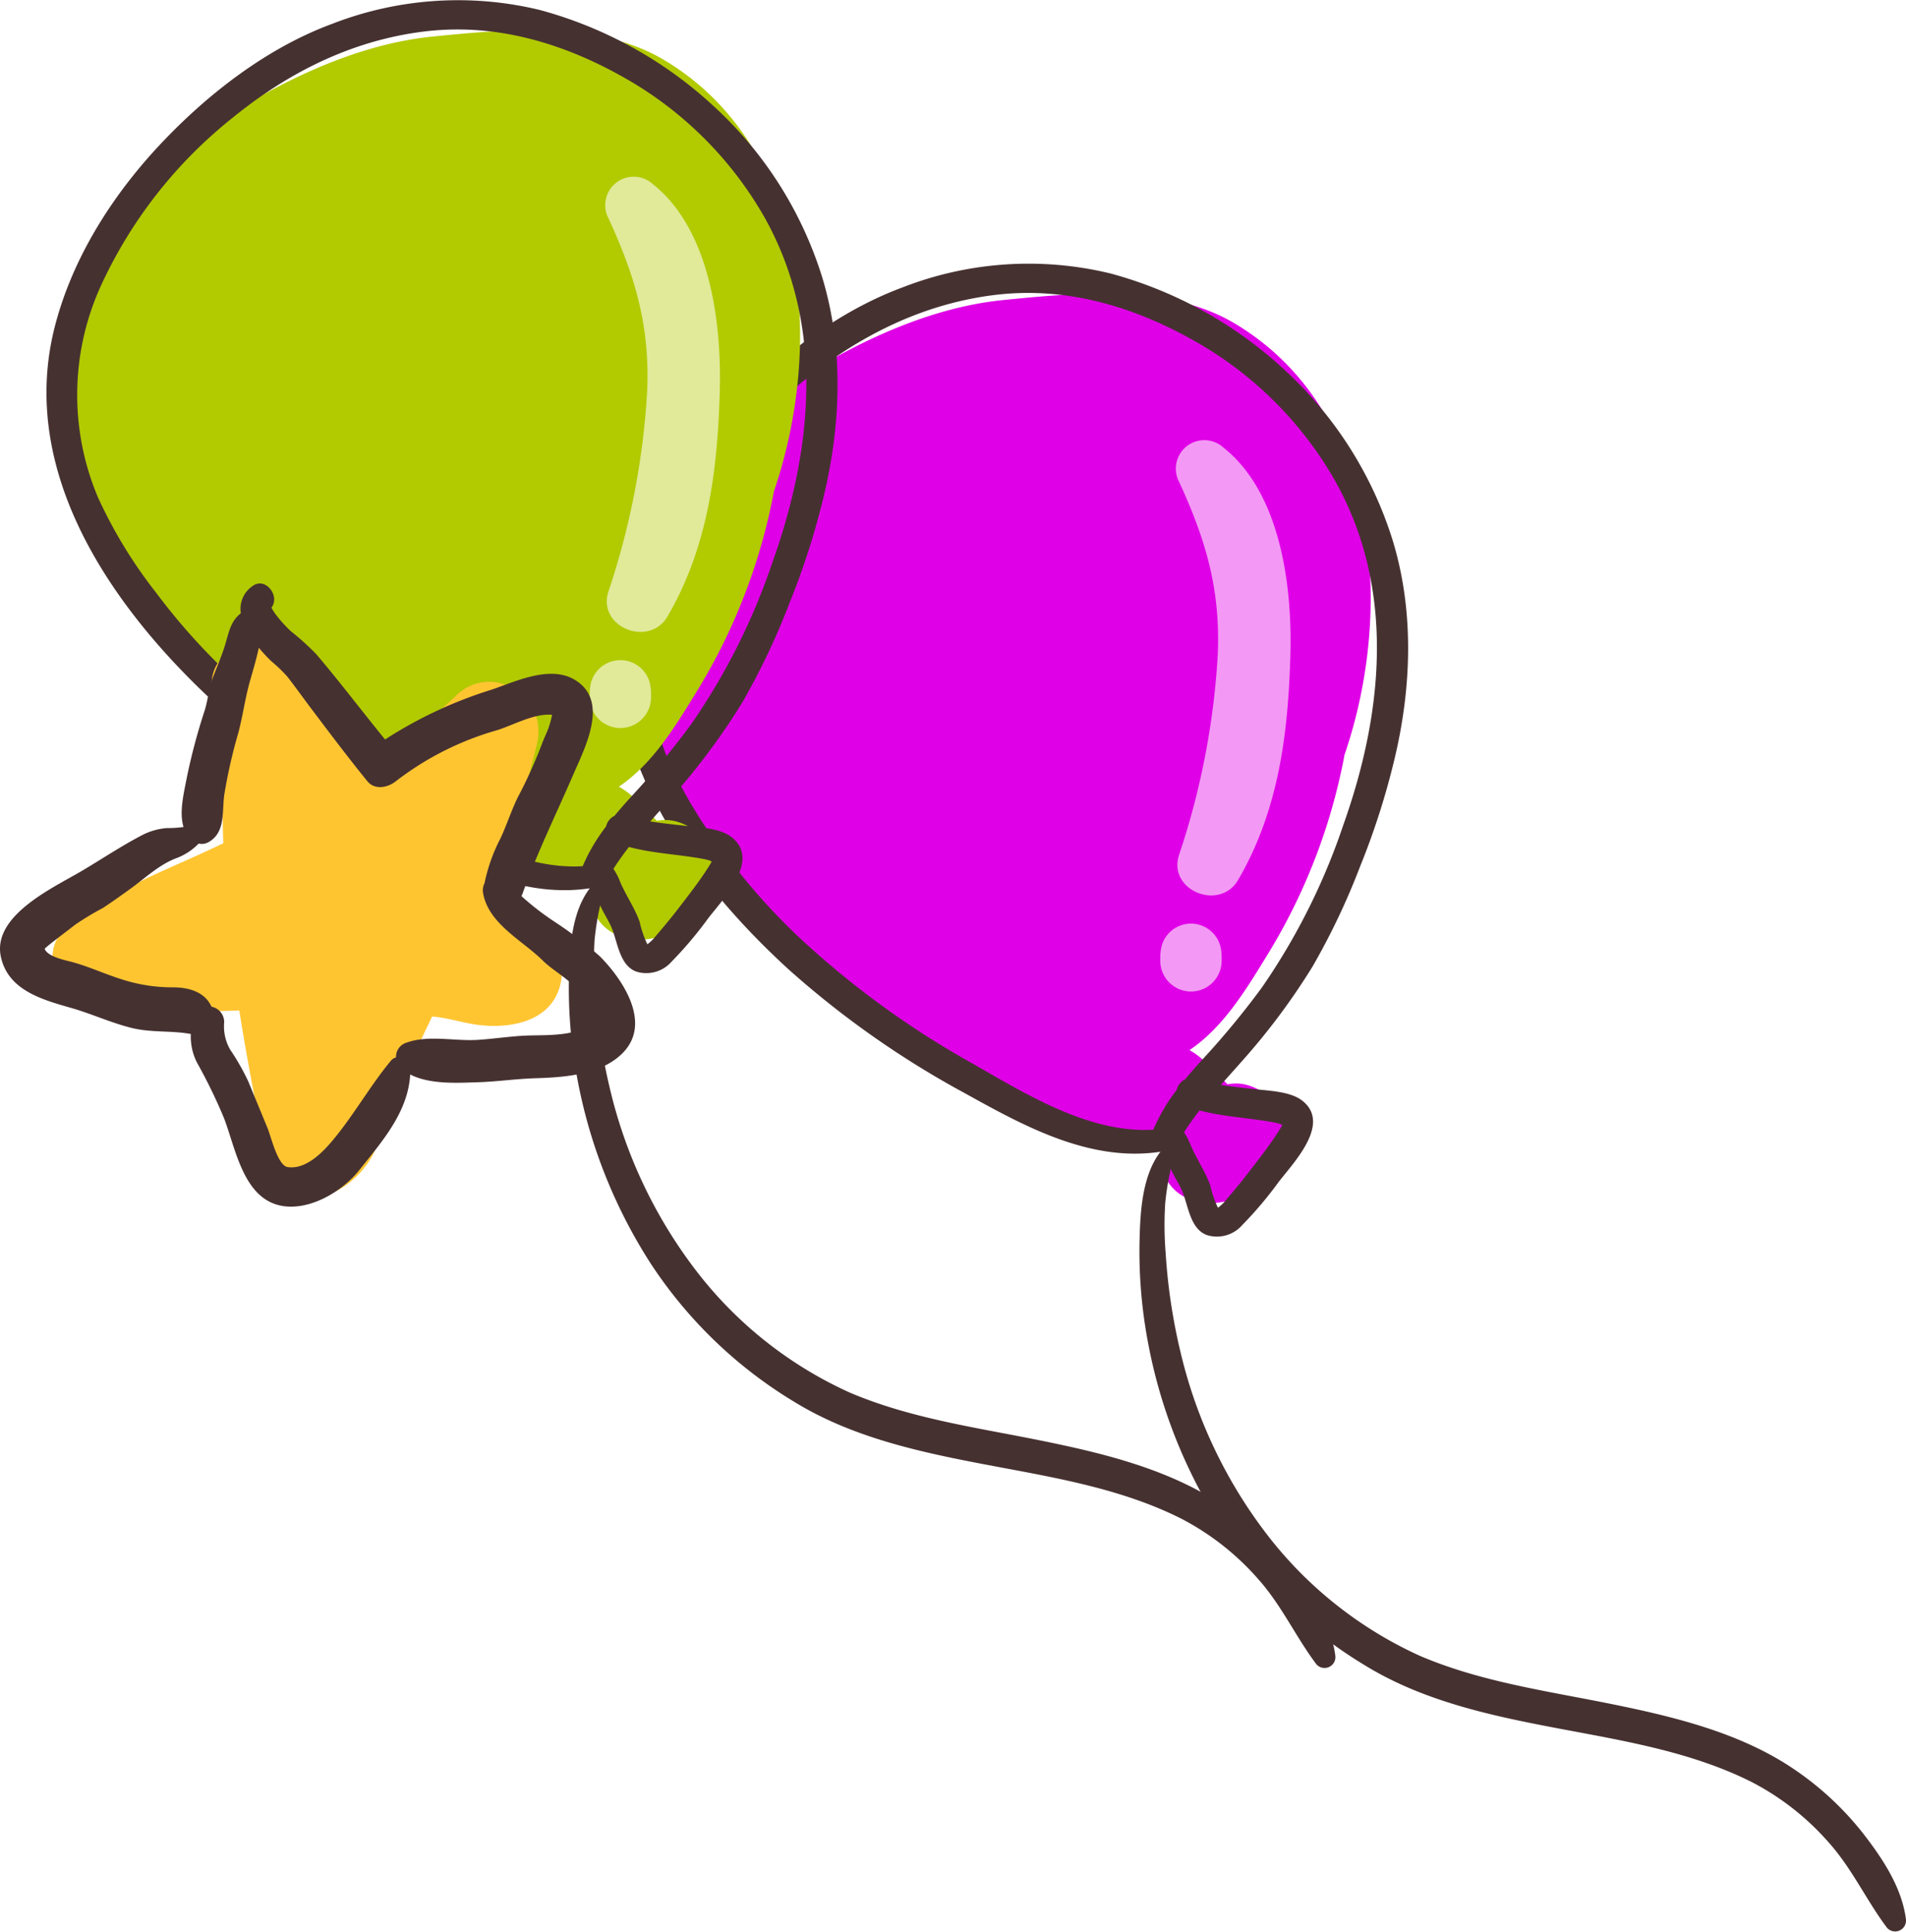 <svg xmlns="http://www.w3.org/2000/svg" viewBox="0 0 238.411 241.52">
  <title>Recurso 1</title>
  <g id="Capa_2" data-name="Capa 2">
    <g id="Editar">
      <g>
        <g>
          <g>
            <path d="M154.346,40.386c-8.246-4.87-19.745-3.79-28.887-2.868-10.333,1.042-20.393,6.299-28.938,12.005A24.067,24.067,0,0,0,87.507,59.506c-4.302,3.315-5.806,8.785-6.52,14.495a64.931,64.931,0,0,0,1.046,21.411,31.105,31.105,0,0,0,4.991,10.61c2.664,3.821,6.412,6.38,10.077,9.18.612.467,1.234.923,1.857,1.378a27.505,27.505,0,0,0,5.321,5.242q5.046,3.723,10.274,7.176c3.253,2.136,6.545,4.764,10.199,6.147.501.189,1.058.387,1.648.582a28.718,28.718,0,0,0,7.981,5.195,13.424,13.424,0,0,0,8.439.404c.019-.006.035-.015.054-.021a17.02,17.02,0,0,1,2.426,2.2l.001,1.294c.004,4.086,3.641,6.06,7.27,5.538,4.712-.678,7.251-4.753,7.803-9.13.393-3.111-2.907-5.738-5.738-5.738a6.03,6.03,0,0,0-1.097.102q-1.318-1.321-2.636-2.642a9.347,9.347,0,0,0-2.113-1.633c4.258-2.874,7.08-7.565,9.828-12.051a73.63,73.63,0,0,0,9.514-24.611c.012-.072.019-.145.032-.217C174.55,75.841,172.5,51.107,154.346,40.386Z" fill="#e000e7"/>
            <g>
              <path d="M153.074,55.998a3.559,3.559,0,0,0-5.563,4.293c3.347,7.289,5.149,13.409,4.814,21.537a95.776,95.776,0,0,1-4.854,25.094c-1.411,4.434,5.101,7.02,7.386,3.114,5.073-8.67,6.278-18.294,6.551-28.208C161.642,73.379,160.222,61.69,153.074,55.998Z" fill="#f399f5"/>
              <path d="M152.805,119.858a5.893,5.893,0,0,0-.163-1.583,3.806,3.806,0,0,0-7.338,0,5.888,5.888,0,0,0-.163,1.582c-0.0.039-.011.074-.01.113.002.074.003.149.005.223a3.837,3.837,0,0,0,7.673,0c.002-.074.003-.149.005-.223C152.815,119.932,152.805,119.896,152.805,119.858Z" fill="#f399f5"/>
            </g>
          </g>
          <path d="M233.107,229.312a38.074,38.074,0,0,0-8.686-8.097c-6.725-4.574-15.028-6.574-22.89-8.168-8.048-1.631-16.247-2.749-23.856-5.987a50.355,50.355,0,0,1-19.42-15.498,59.955,59.955,0,0,1-10.596-22.532,72.259,72.259,0,0,1-1.857-12.403,43.737,43.737,0,0,1-.053-6.198,34.897,34.897,0,0,1,.697-4.288c.378.861.879,1.625,1.298,2.489.88,1.812,1.011,5.02,3.255,5.802a4.207,4.207,0,0,0,4.4-1.277,47.875,47.875,0,0,0,4.558-5.399c1.892-2.44,6.631-7.34,2.881-10.18-1.518-1.15-4.255-1.199-6.072-1.417-1.348-.162-2.709-.295-4.053-.514.886-1.006,1.787-2.002,2.679-3.015A83.587,83.587,0,0,0,164.195,120.82a88.248,88.248,0,0,0,5.962-12.561,93.29,93.29,0,0,0,4.287-13.413c2.138-8.964,2.462-18.542-.281-27.412a48.496,48.496,0,0,0-13.274-20.991A51.959,51.959,0,0,0,138.926,34.197a43.428,43.428,0,0,0-26.029,1.736c-8.125,3.001-15.526,8.739-21.421,14.994C85.463,57.309,80.472,65.127,78.255,73.677c-4.8,18.516,7.402,35.671,20.421,47.558a115.656,115.656,0,0,0,21.985,15.435c7.422,4.118,15.596,8.626,24.379,7.351.039-.005.075-.014.113-.021-2.308,3.022-2.528,7.563-2.613,11.19a61.059,61.059,0,0,0,1.014,12.429,64.376,64.376,0,0,0,9.201,23.284,56.093,56.093,0,0,0,18.062,17.367c7.106,4.338,15.314,6.157,23.395,7.702,8.463,1.618,17.202,2.95,24.98,6.878a33.005,33.005,0,0,1,9.576,7.54c2.905,3.255,4.666,7.173,7.255,10.624a1.358,1.358,0,0,0,2.378-1.061C237.897,236.007,235.5,232.402,233.107,229.312Zm-74.251-89.067q.482.086.963.194a2.745,2.745,0,0,1,.581.215c-.17.334-.48.802-.606.997-1.085,1.679-2.341,3.276-3.557,4.862-1.027,1.339-2.121,2.631-3.219,3.911a5.91,5.91,0,0,1-.441.399,1.758,1.758,0,0,1-.233.176,12.716,12.716,0,0,1-.966-2.823c-.616-1.701-1.668-3.225-2.4-4.883a7.688,7.688,0,0,0-.875-1.714c.603-.95,1.255-1.857,1.94-2.739C152.919,139.606,155.909,139.747,158.856,140.245Zm-14.597.999c-8.1.471-16.026-4.515-22.787-8.372a111.046,111.046,0,0,1-21.742-15.883,79.539,79.539,0,0,1-8.864-9.987A58.975,58.975,0,0,1,83.629,95.134a32.896,32.896,0,0,1,.521-26.803A57.507,57.507,0,0,1,100.434,47.695c6.974-5.691,14.949-9.69,23.944-10.808,8.92-1.109,17.457,1.425,25.167,5.817a46.421,46.421,0,0,1,17.386,17.289c7.641,13.51,6.124,29.052,1.091,43.168a80.996,80.996,0,0,1-10.173,20.298,103.341,103.341,0,0,1-7.512,9.085c-.716.785-1.423,1.582-2.101,2.403a1.959,1.959,0,0,0-1.05,1.326A22.805,22.805,0,0,0,144.259,141.243Z" fill="#463131"/>
        </g>
        <g>
          <g>
            <path d="M82.972,7.444c-8.246-4.87-19.745-3.79-28.887-2.868-10.333,1.042-20.393,6.299-28.938,12.005A24.067,24.067,0,0,0,16.133,26.564c-4.302,3.315-5.806,8.785-6.52,14.495a64.931,64.931,0,0,0,1.046,21.411A31.105,31.105,0,0,0,15.65,73.08c2.664,3.821,6.412,6.38,10.077,9.18.612.467,1.234.923,1.857,1.378a27.505,27.505,0,0,0,5.321,5.242q5.046,3.723,10.274,7.176c3.253,2.136,6.545,4.764,10.199,6.147.501.189,1.058.387,1.648.582a28.718,28.718,0,0,0,7.981,5.195,13.424,13.424,0,0,0,8.439.404c.019-.006.035-.015.054-.021a17.02,17.02,0,0,1,2.426,2.2l.001,1.294c.004,4.086,3.641,6.06,7.27,5.538,4.712-.678,7.251-4.753,7.803-9.13.393-3.111-2.907-5.738-5.738-5.738a6.03,6.03,0,0,0-1.097.102q-1.318-1.321-2.636-2.642a9.347,9.347,0,0,0-2.113-1.633c4.258-2.874,7.08-7.565,9.828-12.051a73.63,73.63,0,0,0,9.514-24.611c.012-.072.019-.145.032-.217C103.176,42.899,101.126,18.166,82.972,7.444Z" fill="#b2ca00"/>
            <g>
              <path d="M81.701,23.056A3.559,3.559,0,0,0,76.137,27.349c3.347,7.289,5.149,13.409,4.814,21.537A95.776,95.776,0,0,1,76.097,73.98c-1.411,4.434,5.101,7.02,7.386,3.114,5.073-8.67,6.278-18.294,6.551-28.208C90.268,40.438,88.848,28.749,81.701,23.056Z" fill="#e0ea99"/>
              <path d="M81.431,86.916a5.893,5.893,0,0,0-.163-1.583,3.806,3.806,0,0,0-7.338,0,5.888,5.888,0,0,0-.163,1.582c-0.0.039-.011.074-.01.113.002.074.003.149.005.223a3.837,3.837,0,0,0,7.673,0c.002-.074.003-.149.005-.223C81.442,86.99,81.432,86.954,81.431,86.916Z" fill="#e0ea99"/>
            </g>
          </g>
          <path d="M161.733,196.37a38.074,38.074,0,0,0-8.686-8.097c-6.725-4.574-15.028-6.574-22.89-8.168-8.048-1.631-16.247-2.749-23.856-5.987a50.355,50.355,0,0,1-19.42-15.498,59.955,59.955,0,0,1-10.596-22.532A72.259,72.259,0,0,1,74.428,123.685a43.737,43.737,0,0,1-.053-6.198,34.897,34.897,0,0,1,.697-4.288c.378.861.879,1.625,1.298,2.489.88,1.812,1.011,5.02,3.255,5.802a4.207,4.207,0,0,0,4.4-1.277,47.875,47.875,0,0,0,4.558-5.399c1.892-2.44,6.631-7.34,2.881-10.18-1.518-1.15-4.255-1.199-6.072-1.417-1.348-.162-2.709-.295-4.053-.514.886-1.006,1.787-2.002,2.679-3.015a83.587,83.587,0,0,0,8.804-11.811A88.248,88.248,0,0,0,98.784,75.317a93.29,93.29,0,0,0,4.287-13.413c2.138-8.964,2.462-18.542-.281-27.412A48.496,48.496,0,0,0,89.515,13.501,51.959,51.959,0,0,0,67.553,1.255a43.428,43.428,0,0,0-26.029,1.736C33.399,5.993,25.998,11.731,20.103,17.986,14.089,24.368,9.098,32.185,6.881,40.735,2.081,59.251,14.283,76.406,27.302,88.293a115.656,115.656,0,0,0,21.985,15.435c7.422,4.118,15.596,8.626,24.379,7.351.039-.005.075-.014.113-.021-2.308,3.022-2.528,7.563-2.613,11.19A61.059,61.059,0,0,0,72.18,134.677a64.376,64.376,0,0,0,9.201,23.284A56.093,56.093,0,0,0,99.443,175.328c7.106,4.338,15.314,6.157,23.395,7.702,8.463,1.618,17.202,2.95,24.98,6.878a33.005,33.005,0,0,1,9.576,7.54c2.905,3.255,4.666,7.173,7.255,10.624a1.358,1.358,0,0,0,2.378-1.061C166.523,203.065,164.127,199.46,161.733,196.37ZM87.483,107.303q.482.086.963.194a2.745,2.745,0,0,1,.581.215c-.17.334-.48.802-.606.997-1.085,1.679-2.341,3.276-3.557,4.862-1.027,1.339-2.121,2.631-3.219,3.911a5.91,5.91,0,0,1-.441.399,1.758,1.758,0,0,1-.233.176,12.716,12.716,0,0,1-.966-2.823c-.616-1.701-1.668-3.225-2.4-4.883a7.688,7.688,0,0,0-.875-1.714c.603-.95,1.255-1.857,1.94-2.739C81.546,106.664,84.535,106.805,87.483,107.303Zm-14.597.999c-8.1.471-16.026-4.515-22.787-8.372A111.046,111.046,0,0,1,28.356,84.047a79.539,79.539,0,0,1-8.864-9.987,58.975,58.975,0,0,1-7.236-11.867,32.896,32.896,0,0,1,.521-26.803A57.507,57.507,0,0,1,29.06,14.753c6.974-5.691,14.949-9.69,23.944-10.808C61.924,2.835,70.461,5.37,78.171,9.762A46.421,46.421,0,0,1,95.558,27.051c7.641,13.51,6.124,29.052,1.091,43.168a80.996,80.996,0,0,1-10.173,20.298A103.341,103.341,0,0,1,78.963,99.601c-.716.785-1.423,1.582-2.101,2.403a1.959,1.959,0,0,0-1.05,1.326A22.805,22.805,0,0,0,72.885,108.301Z" fill="#463131"/>
        </g>
        <g>
          <path d="M61.312,110.938a120.408,120.408,0,0,0,5.873-18.008c1.365-5.872-5.711-10.284-10.168-5.919a61.81,61.81,0,0,1-11.807,8.753c-.682-.957-1.343-1.928-2.012-2.875-1.145-1.623-4.343-5.08-4.561-6.966a8.003,8.003,0,0,0-1.175-3.413,4.171,4.171,0,0,0-3.531-2.503,6.289,6.289,0,0,0-1.357-.147c-3.017,0-6.443,2.773-6.064,6.063a18.127,18.127,0,0,0,1.435,5.222c-.16,3.063-.077,6.166-.096,9.067-.012,1.747.02,3.483.082,5.215-6.613,3.23-13.462,5.496-19.406,10.342-4.525,3.689-.369,9.938,4.288,10.351a157.017,157.017,0,0,0,17.12.212c.541,3.474,1.167,6.932,1.824,10.396.299,1.579.084,2.9.914,4.387-1.119-2.003-.371-.935-.251.344A10.357,10.357,0,0,0,34.911,147.6c3.944,4.842,10.348.337,12.07-3.954,2.06-5.132,3.986-10.101,6.383-15.11.23-.478.457-.958.687-1.437,1.895.13,3.898.82,5.822,1.053,3.953.479,8.941-.386,10.171-4.862C71.516,117.939,65.996,113.804,61.312,110.938Z" fill="#ffc531"/>
          <path d="M75.026,119.562a49.916,49.916,0,0,0-5.684-4.333,34.187,34.187,0,0,1-4.118-3.188,2.431,2.431,0,0,0,.119-.255c1.811-5.088,4.182-9.904,6.328-14.857,1.522-3.511,4.63-9.36.163-11.968-3.066-1.789-7.286.215-10.265,1.244a53.844,53.844,0,0,0-13.404,6.255c-2.883-3.535-5.635-7.174-8.59-10.651a32.862,32.862,0,0,0-3.196-2.89,16.856,16.856,0,0,1-1.71-1.861,7.551,7.551,0,0,1-.514-.725,1.886,1.886,0,0,1-.2-.369c1.125-1.451-.771-3.907-2.376-2.682a3.432,3.432,0,0,0-1.452,3.392c-1.364,1.07-1.499,2.483-2.053,4.219-.409,1.286-.958,2.532-1.441,3.792-.518,1.352-.6,2.753-1.022,4.118a75.886,75.886,0,0,0-2.256,8.476c-.334,1.788-.976,4.263-.396,6.12a13.956,13.956,0,0,1-2.076.133,8.152,8.152,0,0,0-3.225.948c-2.576,1.355-4.99,2.975-7.495,4.452-3.465,2.042-11.182,5.545-10.051,10.715.919,4.197,5.222,5.354,8.818,6.383,2.523.722,4.904,1.832,7.468,2.476,2.541.639,4.951.314,7.472.775a7.178,7.178,0,0,0,.784,3.601,66.914,66.914,0,0,1,3.346,6.869c1.474,3.812,2.409,10.066,7.157,10.998,3.525.69,7.628-1.749,9.759-4.419,2.859-3.585,6.129-7.273,6.393-11.989,2.449,1.262,5.838,1.055,8.447.974,2.423-.074,4.812-.432,7.238-.504,3.674-.11,8.46-.446,11.097-3.369C81.455,127.711,77.814,122.362,75.026,119.562Zm-1.048,8.288c-1.537,1.737-5.746,1.554-7.848,1.619-2.142.067-4.234.408-6.375.547-2.87.186-6.164-.645-8.893.343a1.853,1.853,0,0,0-1.328,1.853,1.176,1.176,0,0,0-.629.399c-2.361,2.842-4.196,6.022-6.467,8.941-1.379,1.772-3.818,4.777-6.475,4.364-1.225-.192-2.068-3.833-2.502-4.885q-1.207-2.919-2.414-5.839a29.122,29.122,0,0,0-2.254-3.955,5.803,5.803,0,0,1-.751-3.424,1.954,1.954,0,0,0-1.583-1.943c-.853-1.873-2.853-2.413-4.778-2.422a20.597,20.597,0,0,1-6.554-1.035c-2.014-.636-3.929-1.523-5.964-2.092-.888-.248-3.175-.665-3.571-1.675-.05-.127,3.351-2.647,3.805-3.028a35.835,35.835,0,0,1,3.458-2.082c1.137-.743,2.239-1.54,3.344-2.33,1.872-1.341,3.587-3.01,5.751-3.869a7.568,7.568,0,0,0,2.9-1.865,1.698,1.698,0,0,0,1.228-.175c2.15-1.212,1.676-3.743,1.971-5.889a64.638,64.638,0,0,1,1.756-7.761c.576-2.166.852-4.34,1.463-6.495.372-1.31.762-2.606,1.06-3.937.019-.082.028-.157.04-.232a21.093,21.093,0,0,0,1.569,1.691,18.259,18.259,0,0,1,2.01,1.932c1.072,1.389,2.097,2.817,3.153,4.216,2.249,2.979,4.495,5.961,6.851,8.856.934,1.147,2.584.789,3.566,0a37.422,37.422,0,0,1,12.636-6.374c2.01-.618,4.701-2.159,6.906-1.928-.079.381-.172.759-.284,1.132-.246.89-.695,1.675-.999,2.538a58.897,58.897,0,0,1-2.978,6.582c-.844,1.694-1.4,3.511-2.215,5.23a21.38,21.38,0,0,0-1.975,5.565,1.962,1.962,0,0,0-.188,1.209c.657,3.858,4.871,5.911,7.415,8.413,1.487,1.463,3.316,2.281,4.649,4.019C72.999,124.737,74.677,127.06,73.978,127.85Z" fill="#463131"/>
        </g>
      </g>
    </g>
  </g>
</svg>
